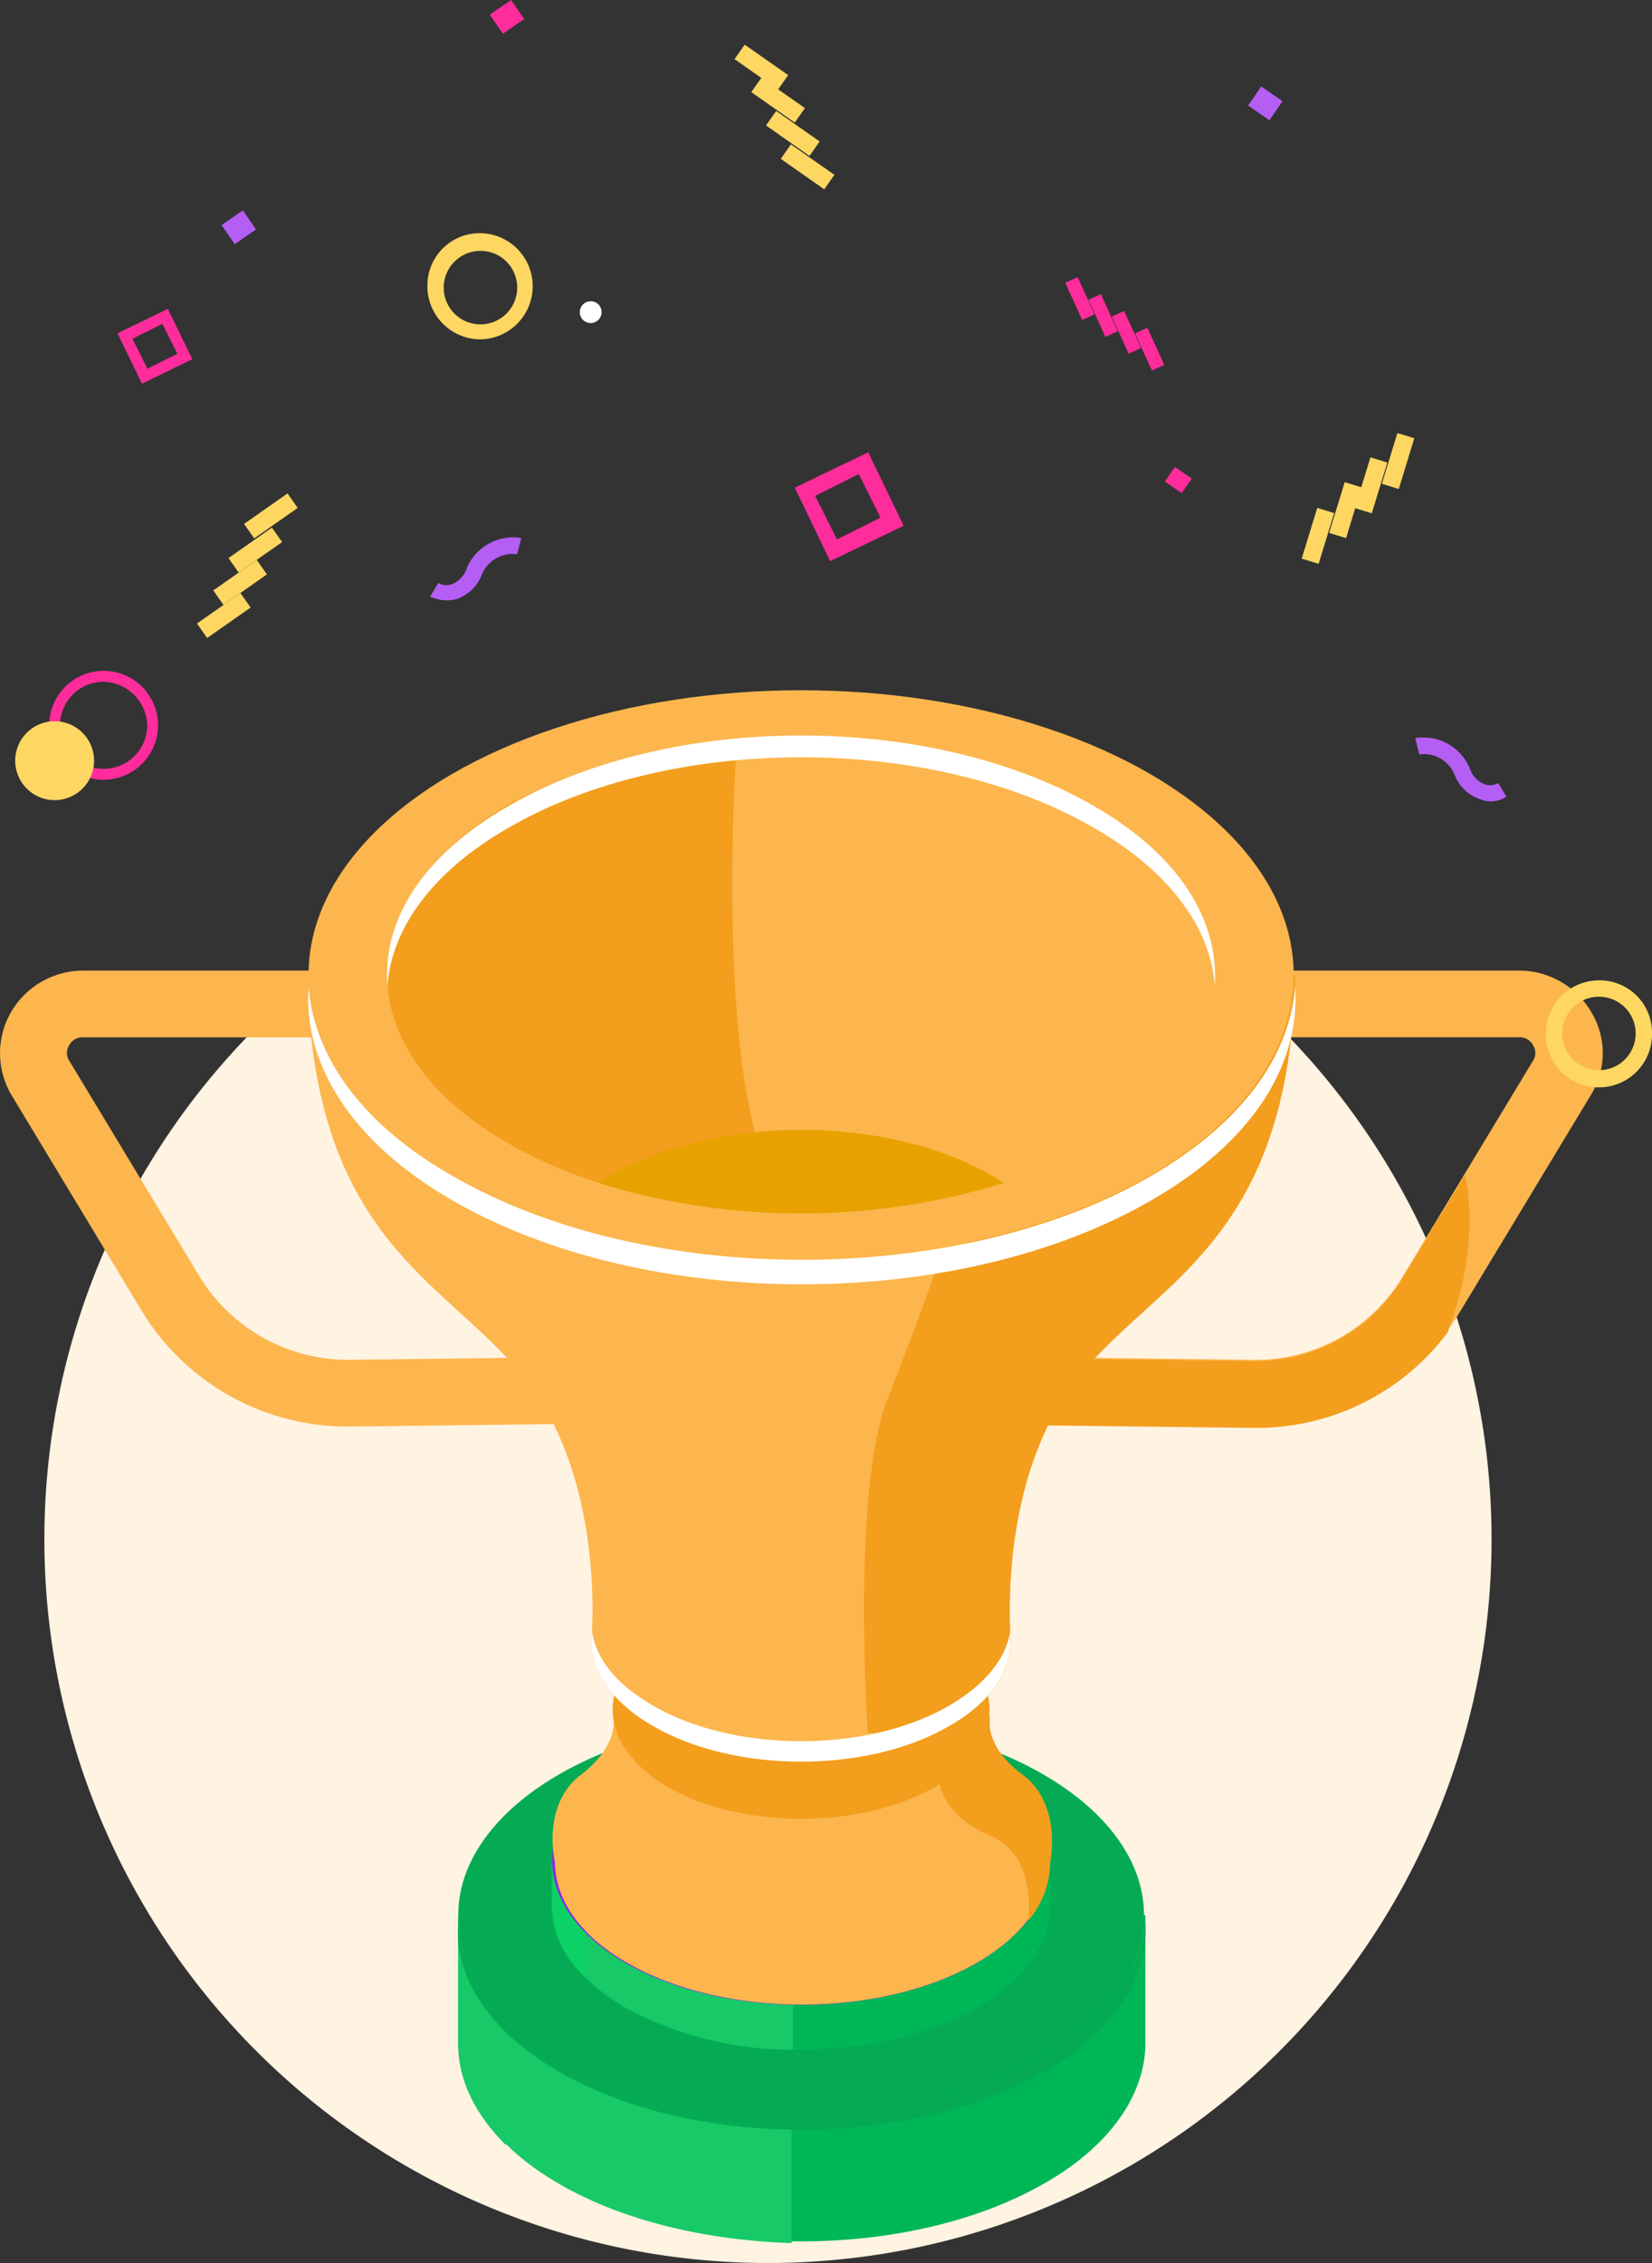 <svg xmlns="http://www.w3.org/2000/svg" width="126.314" height="173" viewBox="0 0 126.314 173">
  <rect x="0" y="0" width="126.314" height="173" fill="#333333" stroke="none"/>
  <g id="Icon" transform="translate(0)">
    <path id="bg" d="M55.327,0A55.327,55.327,0,1,1,0,55.327,55.327,55.327,0,0,1,55.327,0Z" transform="translate(3.393 62.346)" fill="#fff3e2"/>
    <g id="Award_Winning" data-name="Award Winning" transform="translate(0 0)">
      <g id="Group_189" data-name="Group 189" transform="translate(0 52.768)">
        <g id="Group_167" data-name="Group 167" transform="translate(35.012 78.446)">
          <g id="Group_165" data-name="Group 165">
            <path id="Path_913" data-name="Path 913" d="M165.936,151.009h-6.242c-.416-.312-.936-.624-1.457-.936-10.2-5.93-26.842-5.93-37.142,0-.624.416-1.248.728-1.769,1.144H113.5v9.572h0c0,3.849,2.6,7.8,7.7,10.716,10.2,5.93,26.842,5.93,37.142,0,5.1-2.913,7.7-6.867,7.7-10.716h0v-9.78Z" transform="translate(-113.475 -135.819)" fill="#00b757"/>
            <path id="Path_914" data-name="Path 914" d="M138.882,145.7c-6.45.1-12.8,1.561-17.687,4.474-.624.416-1.248.728-1.769,1.144H113.6v9.572c0,3.849,2.6,7.8,7.7,10.716,4.89,2.809,11.236,4.266,17.687,4.474V145.7Z" transform="translate(-113.471 -135.816)" fill="#17c967"/>
            <path id="Path_915" data-name="Path 915" d="M117.141,151.1H113.5v9.572c0,2.705,1.248,5.306,3.641,7.7Z" transform="translate(-113.475 -135.598)" fill="#17c967"/>
            <ellipse id="Ellipse_22" data-name="Ellipse 22" cx="26.218" cy="15.19" rx="26.218" ry="15.19" transform="translate(0.025)" fill="#05ab54"/>
            <path id="Path_916" data-name="Path 916" d="M158.342,161.492c-10.2,5.93-26.842,5.93-37.142,0-4.89-2.809-7.387-6.45-7.7-10.092-.312,4.058,2.289,8.219,7.7,11.34,10.2,5.93,26.842,5.93,37.142,0,5.41-3.121,7.907-7.179,7.7-11.34C165.729,155.041,163.128,158.683,158.342,161.492Z" transform="translate(-113.476 -135.586)" fill="#05ab54"/>
          </g>
          <g id="Group_166" data-name="Group 166" transform="translate(7.1)">
            <path id="Path_917" data-name="Path 917" d="M158.482,146.948H153.9a9.155,9.155,0,0,0-1.04-.624c-7.387-4.266-19.455-4.266-26.946,0-.416.312-.936.52-1.353.832H120.3v3.225h0c0,2.809,1.873,5.618,5.618,7.8,7.387,4.266,19.455,4.266,26.946,0,3.745-2.185,5.618-4.994,5.618-7.8h0Z" transform="translate(-120.3 -135.92)" fill="#00b757"/>
            <path id="Path_918" data-name="Path 918" d="M138.815,143.1a26.81,26.81,0,0,0-12.8,3.225c-.416.312-.936.52-1.352.832H120.4v3.225c0,2.809,1.873,5.618,5.618,7.8a26.81,26.81,0,0,0,12.8,3.225Z" transform="translate(-120.296 -135.921)" fill="#17c967"/>
            <path id="Path_919" data-name="Path 919" d="M123,147h-2.6v3.225a7.453,7.453,0,0,0,2.6,5.514Z" transform="translate(-120.296 -135.764)" fill="#0cd164"/>
            <ellipse id="Ellipse_23" data-name="Ellipse 23" cx="19.039" cy="11.028" rx="19.039" ry="11.028" transform="translate(0.104)" fill="#8a2ae3"/>
          </g>
        </g>
        <g id="Group_188" data-name="Group 188" transform="translate(0 0)">
          <g id="Group_170" data-name="Group 170" transform="translate(0 21.432)">
            <g id="Group_168" data-name="Group 168">
              <path id="Path_920" data-name="Path 920" d="M106.329,116.253a18.377,18.377,0,0,1-15.606-8.739L80.735,90.972a6.3,6.3,0,0,1-.1-6.346A6.384,6.384,0,0,1,86.145,81.4h19.663v5.1H86.145a1.143,1.143,0,0,0-1.04.624,1.09,1.09,0,0,0,0,1.144l9.988,16.542a13.31,13.31,0,0,0,11.34,6.346l17.166-.208.1,5.1-17.167.208Z" transform="translate(-79.823 -81.4)" fill="#fcb64d"/>
            </g>
            <g id="Group_169" data-name="Group 169" transform="translate(78.63)">
              <path id="Path_921" data-name="Path 921" d="M172.879,116.253h-.312l-17.166-.208.1-5.1,17.167.208a13.081,13.081,0,0,0,11.34-6.346L194,88.267a1.089,1.089,0,0,0,0-1.144,1.142,1.142,0,0,0-1.04-.624H173.295V81.4h19.663a6.383,6.383,0,0,1,5.514,3.225,6.061,6.061,0,0,1-.1,6.346l-9.988,16.542A18.2,18.2,0,0,1,172.879,116.253Z" transform="translate(-155.4 -81.4)" fill="#fcb64d"/>
            </g>
            <path id="Path_922" data-name="Path 922" d="M188.8,96.4l-4.786,7.907a13.081,13.081,0,0,1-11.34,6.346l-17.167-.208-.1,5.1,17.166.208h.312a18.231,18.231,0,0,0,14.565-7.283C189.629,102.642,189.213,98.481,188.8,96.4Z" transform="translate(-76.771 -80.794)" fill="#f39e1d"/>
          </g>
          <g id="Group_186" data-name="Group 186" transform="translate(23.489)">
            <g id="Group_185" data-name="Group 185">
              <g id="Group_172" data-name="Group 172" transform="translate(23.305 66.273)">
                <g id="Group_171" data-name="Group 171">
                  <ellipse id="Ellipse_24" data-name="Ellipse 24" cx="14.461" cy="8.323" rx="14.461" ry="8.323" fill="#fff"/>
                </g>
              </g>
              <g id="Group_174" data-name="Group 174" transform="translate(18.762 78.446)">
                <g id="Group_173" data-name="Group 173">
                  <path id="Path_923" data-name="Path 923" d="M122.583,140.674c3.017-2.289,2.5-4.474,2.5-4.474l2.289,2.809c6.971-3.329,17.166-3.329,24.137,0L153.8,136.2s-.624,2.185,2.5,4.474c3.017,2.289,2.081,6.659,2.081,6.659h0c0,2.809-1.873,5.618-5.514,7.7-7.387,4.266-19.351,4.266-26.738,0-3.641-2.081-5.514-4.89-5.514-7.7C120.607,147.332,119.566,142.963,122.583,140.674Z" transform="translate(-120.433 -136.2)" fill="#fcb64d"/>
                </g>
              </g>
              <g id="Group_176" data-name="Group 176" transform="translate(42.968 78.446)">
                <g id="Group_175" data-name="Group 175">
                  <path id="Path_924" data-name="Path 924" d="M149.11,141.4s-5.41-3.225-5.41-3.954a.951.951,0,0,1,.312-.52,26.237,26.237,0,0,1,6.659,2.081l2.289-2.809s-.624,2.185,2.5,4.474c3.017,2.289,2.081,6.659,2.081,6.659h0a7.043,7.043,0,0,1-1.665,4.474c0-.312.624-4.89-2.809-6.45C149.422,143.9,149.11,141.4,149.11,141.4Z" transform="translate(-143.7 -136.2)" fill="#f39e1d"/>
                </g>
              </g>
              <g id="Group_178" data-name="Group 178" transform="translate(23.357 69.68)">
                <g id="Group_177" data-name="Group 177">
                  <path id="Path_925" data-name="Path 925" d="M129.064,141.95c5.618,3.225,14.774,3.225,20.392,0s5.618-8.531,0-11.756-14.774-3.225-20.392,0S123.445,138.621,129.064,141.95Z" transform="translate(-124.85 -127.775)" fill="#f39e1d"/>
                </g>
              </g>
              <g id="Group_180" data-name="Group 180" transform="translate(0 21.744)">
                <g id="Group_179" data-name="Group 179">
                  <path id="Path_926" data-name="Path 926" d="M177.933,81.7c-.416,21.016-11.236,23.513-17.062,31.42-5.41,7.387-4.786,18-4.682,19.351v.1h0c0,2.393-1.561,4.786-4.682,6.554-6.242,3.641-16.438,3.641-22.681,0-2.913-1.665-4.474-3.849-4.682-6.138h0v-.416h0v-.1c.1-1.353.728-11.965-4.682-19.351-5.826-7.907-16.646-10.4-17.062-31.42h75.533Z" transform="translate(-102.4 -81.7)" fill="#fcb64d"/>
                </g>
              </g>
              <path id="Path_927" data-name="Path 927" d="M148.709,104.589s-.832,2.5-3.641,9.676c-2.705,7.179-1.457,25.386-1.457,25.386l4.682.312a11.364,11.364,0,0,0,1.561-.832c3.121-1.769,4.682-4.162,4.682-6.555h0v-.1c-.1-1.353-.728-11.965,4.682-19.351,5.826-7.907,16.646-10.4,17.062-31.42h-4.162Z" transform="translate(-100.747 -59.956)" fill="#f39e1d"/>
              <g id="Group_182" data-name="Group 182" transform="translate(0.104)">
                <g id="Group_181" data-name="Group 181">
                  <ellipse id="Ellipse_25" data-name="Ellipse 25" cx="37.662" cy="21.744" rx="37.662" ry="21.744" fill="#fcb64d"/>
                </g>
              </g>
              <path id="Path_928" data-name="Path 928" d="M113.529,97.061c14.774,8.531,38.6,8.531,53.372,0C173.872,93,177.514,87.906,177.93,82.6c.416,5.93-3.225,11.86-11.028,16.334-14.774,8.531-38.6,8.531-53.372,0-7.8-4.474-11.444-10.508-11.028-16.334C102.917,87.906,106.559,93.108,113.529,97.061Z" transform="translate(-102.397 -59.919)" fill="#fff"/>
              <g id="Group_184" data-name="Group 184" transform="translate(6.138 3.433)">
                <g id="Group_183" data-name="Group 183">
                  <ellipse id="Ellipse_26" data-name="Ellipse 26" cx="31.628" cy="18.311" rx="31.628" ry="18.311" fill="#fcb64d"/>
                </g>
              </g>
              <path id="Path_929" data-name="Path 929" d="M117.561,95.267c5.2,3.017,11.756,4.682,18.415,5.2a4.345,4.345,0,0,0,.936-4.266c-3.329-9.884-1.977-30.275-1.977-30.275L129,65.2a42.635,42.635,0,0,0-11.444,4.162C105.18,76.644,105.18,88.193,117.561,95.267Z" transform="translate(-102.163 -60.622)" fill="#f39e1d"/>
              <path id="Path_930" data-name="Path 930" d="M162.3,71.174c-12.381-7.179-32.356-7.179-44.737,0-5.826,3.329-8.947,7.7-9.26,12.069-.416-4.994,2.705-9.988,9.26-13.733,12.381-7.179,32.356-7.179,44.737,0,6.554,3.745,9.572,8.739,9.259,13.733C171.245,78.873,168.124,74.5,162.3,71.174Z" transform="translate(-102.163 -60.666)" fill="#fff"/>
              <path id="Path_931" data-name="Path 931" d="M154.8,97.158a52.5,52.5,0,0,1-31,0,9.147,9.147,0,0,1,1.04-.624c8.011-4.578,20.912-4.578,28.923,0A9.152,9.152,0,0,1,154.8,97.158Z" transform="translate(-101.536 -59.495)" fill="#e8a200"/>
            </g>
          </g>
          <g id="Group_187" data-name="Group 187" transform="translate(45.233 71.683)">
            <path id="Path_932" data-name="Path 932" d="M123.3,130.532V129.7c.208,2.185,1.769,4.266,4.682,5.93,6.242,3.641,16.438,3.641,22.681,0,2.809-1.665,4.37-3.641,4.682-5.826v.832h0c0,2.393-1.561,4.786-4.682,6.554-6.242,3.641-16.438,3.641-22.681,0-2.913-1.665-4.474-3.849-4.682-6.138h0v-.416h0Z" transform="translate(-123.3 -129.7)" fill="#fff"/>
          </g>
        </g>
      </g>
      <g id="asset" transform="translate(1.161 0)">
        <path id="Path_933" data-name="Path 933" d="M132.265,39.732a.832.832,0,1,1-.832-.832A.821.821,0,0,1,132.265,39.732Z" transform="translate(-87.43 -15.868)" fill="#fff"/>
        <g id="Group_190" data-name="Group 190" transform="translate(13.9 37.722)">
          <rect id="Rectangle_224" data-name="Rectangle 224" width="1.353" height="4.058" transform="matrix(-0.574, -0.819, 0.819, -0.574, 0.777, 11.052)" fill="#fdd762"/>
          <rect id="Rectangle_225" data-name="Rectangle 225" width="1.353" height="4.058" transform="matrix(-0.574, -0.819, 0.819, -0.574, 2.024, 8.52)" fill="#fdd762"/>
          <rect id="Rectangle_226" data-name="Rectangle 226" width="1.353" height="4.058" transform="matrix(-0.574, -0.819, 0.819, -0.574, 3.185, 6.049)" fill="#fdd762"/>
          <rect id="Rectangle_227" data-name="Rectangle 227" width="1.353" height="4.058" transform="translate(4.378 3.437) rotate(-125.052)" fill="#fdd762"/>
        </g>
        <g id="Group_191" data-name="Group 191" transform="translate(80.292 21.191)">
          <rect id="Rectangle_228" data-name="Rectangle 228" width="1.04" height="3.121" transform="matrix(-0.91, 0.414, -0.414, -0.91, 7.569, 6.704)" fill="#ff2c9c"/>
          <rect id="Rectangle_229" data-name="Rectangle 229" width="1.04" height="3.121" transform="matrix(-0.91, 0.414, -0.414, -0.91, 5.791, 5.419)" fill="#ff2c9c"/>
          <rect id="Rectangle_230" data-name="Rectangle 230" width="1.04" height="3.121" transform="matrix(-0.91, 0.414, -0.414, -0.91, 4.012, 4.134)" fill="#ff2c9c"/>
          <rect id="Rectangle_231" data-name="Rectangle 231" width="1.04" height="3.121" transform="translate(2.239 2.841) rotate(155.537)" fill="#ff2c9c"/>
        </g>
        <rect id="Rectangle_232" data-name="Rectangle 232" width="1.769" height="1.977" transform="matrix(0.568, 0.823, -0.823, 0.568, 37.916, 0)" fill="#ff2c9c"/>
        <rect id="Rectangle_233" data-name="Rectangle 233" width="1.769" height="1.977" transform="matrix(0.568, 0.823, -0.823, 0.568, 17.409, 16.084)" fill="#b45ef4"/>
        <g id="Group_192" data-name="Group 192" transform="translate(31.726 41.069)">
          <path id="Path_934" data-name="Path 934" d="M119.6,55.576l.624-1.04a1.291,1.291,0,0,0,1.04.1,1.96,1.96,0,0,0,1.144-1.248,3.856,3.856,0,0,1,4.162-2.289l-.312,1.248.1-.624-.1.624a2.523,2.523,0,0,0-2.705,1.561,3.147,3.147,0,0,1-1.977,1.873A2.95,2.95,0,0,1,119.6,55.576Z" transform="translate(-119.6 -51.04)" fill="#b45ef4"/>
        </g>
        <path id="Path_935" data-name="Path 935" d="M123.458,36.815a4.063,4.063,0,0,1-4.058-4.058,4,4,0,0,1,4.058-4.058,4.058,4.058,0,0,1,0,8.115Zm0-6.763a2.809,2.809,0,1,0,2.809,2.809A2.8,2.8,0,0,0,123.458,30.053Z" transform="translate(-87.882 -10.873)" fill="#fdd762"/>
        <g id="Group_193" data-name="Group 193" transform="translate(55.003 3.414)">
          <rect id="Rectangle_234" data-name="Rectangle 234" width="1.353" height="4.058" transform="matrix(0.574, -0.819, 0.819, 0.574, 3.535, 8.73)" fill="#fdd762"/>
          <rect id="Rectangle_235" data-name="Rectangle 235" width="1.353" height="4.058" transform="matrix(0.574, -0.819, 0.819, 0.574, 2.408, 6.179)" fill="#fdd762"/>
          <rect id="Rectangle_236" data-name="Rectangle 236" width="1.353" height="4.058" transform="matrix(0.574, -0.819, 0.819, 0.574, 1.282, 3.63)" fill="#fdd762"/>
          <rect id="Rectangle_237" data-name="Rectangle 237" width="1.353" height="4.058" transform="translate(0 1.107) rotate(-54.948)" fill="#fdd762"/>
        </g>
        <g id="Group_194" data-name="Group 194" transform="translate(98.369 33.106)">
          <rect id="Rectangle_238" data-name="Rectangle 238" width="1.353" height="4.058" transform="translate(1.189 5.72) rotate(17.038)" fill="#fdd762"/>
          <rect id="Rectangle_239" data-name="Rectangle 239" width="1.353" height="4.058" transform="translate(3.287 3.754) rotate(17.038)" fill="#fdd762"/>
          <rect id="Rectangle_240" data-name="Rectangle 240" width="1.353" height="4.058" transform="translate(5.254 1.859) rotate(17.038)" fill="#fdd762"/>
          <rect id="Rectangle_241" data-name="Rectangle 241" width="1.353" height="4.058" transform="translate(7.317 0) rotate(17.038)" fill="#fdd762"/>
        </g>
        <rect id="Rectangle_242" data-name="Rectangle 242" width="1.353" height="1.561" transform="matrix(-0.568, 0.823, -0.823, -0.568, 89.96, 36.585)" fill="#ff2c9c"/>
        <rect id="Rectangle_243" data-name="Rectangle 243" width="1.769" height="1.977" transform="matrix(-0.568, 0.823, -0.823, -0.568, 96.901, 7.734)" fill="#b45ef4"/>
        <g id="Group_195" data-name="Group 195" transform="translate(107.05 56.366)">
          <path id="Path_936" data-name="Path 936" d="M198.971,75.476l-.624-1.04a1.291,1.291,0,0,1-1.04.1,1.96,1.96,0,0,1-1.144-1.248A3.856,3.856,0,0,0,192,71l.312,1.248-.1-.624.1.624a2.523,2.523,0,0,1,2.7,1.561,3.147,3.147,0,0,0,1.977,1.873A2.126,2.126,0,0,0,198.971,75.476Z" transform="translate(-192 -70.94)" fill="#b45ef4"/>
        </g>
        <path id="Path_937" data-name="Path 937" d="M201.6,92.858a4.063,4.063,0,0,1,4.057-4.058,4,4,0,0,1,4.058,4.058,4.058,4.058,0,1,1-8.115,0Zm1.248,0a2.809,2.809,0,1,0,2.809-2.809A2.8,2.8,0,0,0,202.849,92.858Z" transform="translate(-84.562 -13.853)" fill="#fdd762"/>
        <path id="Path_938" data-name="Path 938" d="M149.105,53.123,146.4,47.505l5.618-2.705,2.705,5.618Zm-1.144-4.994,1.665,3.329,3.329-1.665-1.665-3.329Z" transform="translate(-86.792 -10.223)" fill="#ff2c9c"/>
        <path id="Path_939" data-name="Path 939" d="M91.073,40.722,89.2,36.873,93.049,35l1.873,3.849Zm-.728-3.433,1.144,2.289,2.289-1.144-1.144-2.289Z" transform="translate(-81.378 -11.391)" fill="#ff2c9c"/>
        <g id="Group_196" data-name="Group 196" transform="translate(0 51.286)">
          <path id="Path_940" data-name="Path 940" d="M81.662,75.123a4.162,4.162,0,1,1,4.162-4.162A4.174,4.174,0,0,1,81.662,75.123Zm0-7.491a3.329,3.329,0,1,0,3.329,3.329A3.422,3.422,0,0,0,81.662,67.632Z" transform="translate(-74.899 -66.8)" fill="#ff2c9c"/>
          <ellipse id="Ellipse_27" data-name="Ellipse 27" cx="3.017" cy="3.017" rx="3.017" ry="3.017" transform="translate(0 3.849)" fill="#fdd762"/>
        </g>
      </g>
    </g>
  </g>
</svg>
